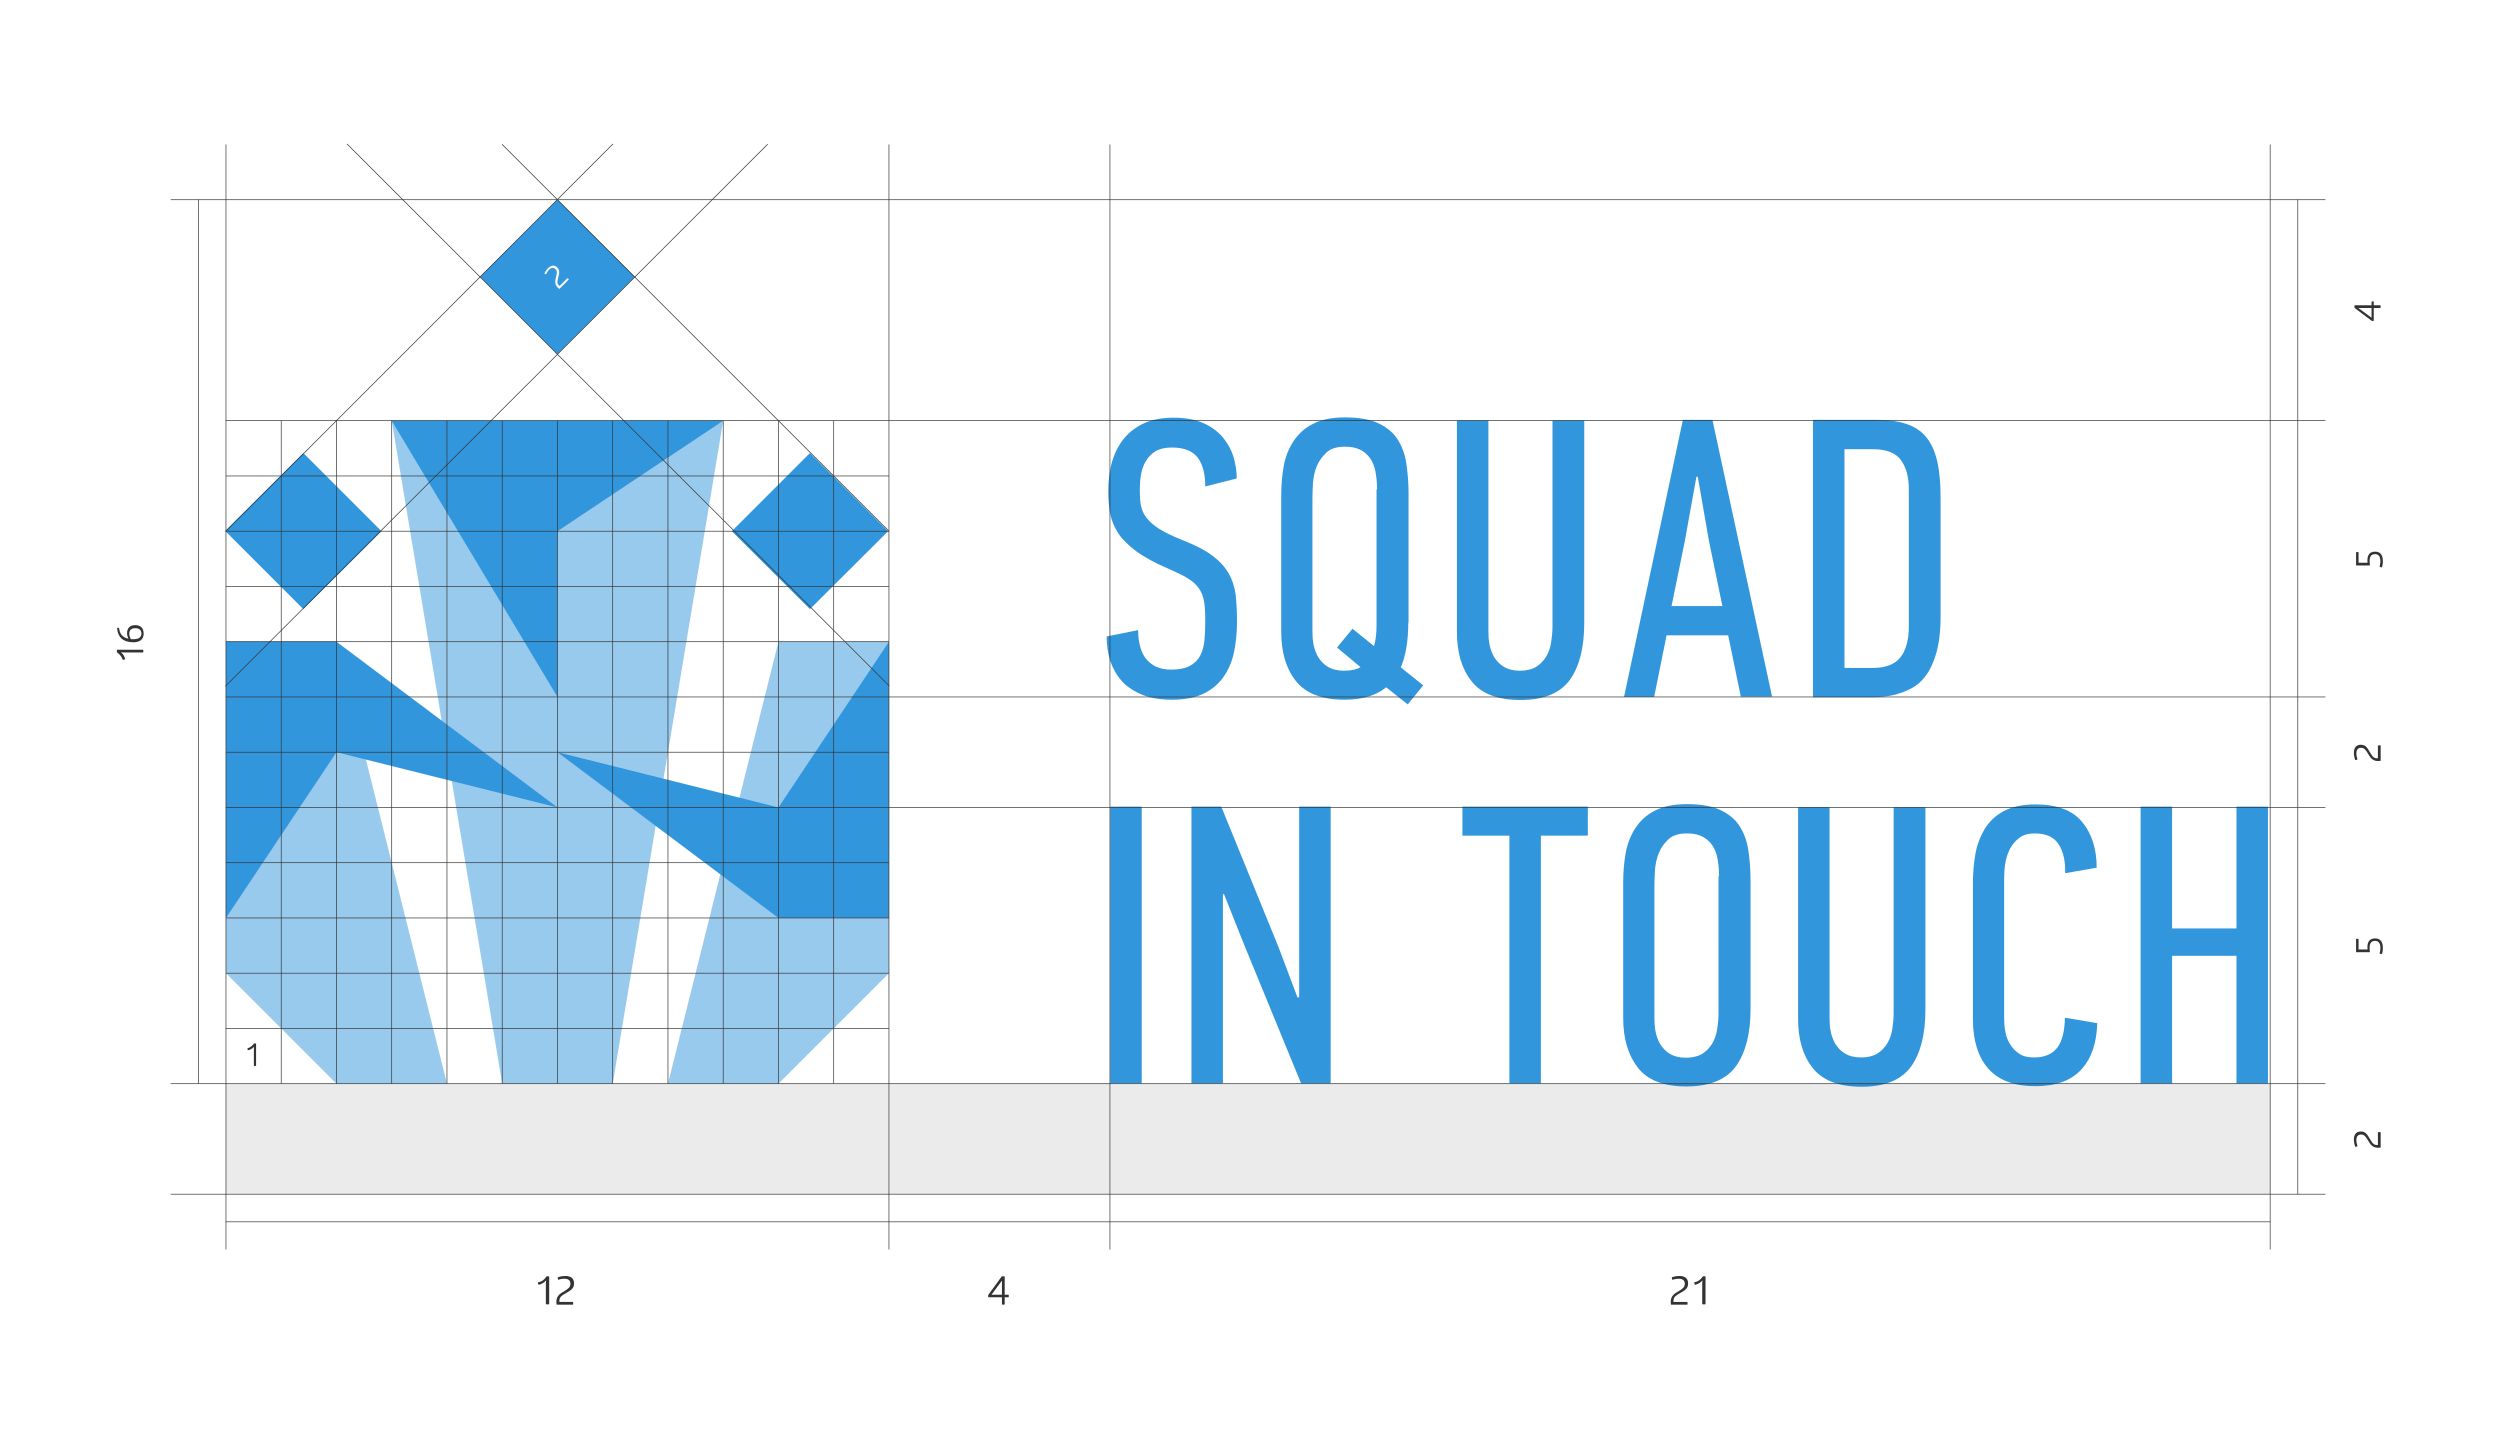 <?xml version="1.0" encoding="utf-8"?>
<!-- Generator: Adobe Illustrator 19.0.0, SVG Export Plug-In . SVG Version: 6.00 Build 0)  -->
<svg version="1.1" id="Layer_1" xmlns="http://www.w3.org/2000/svg" xmlns:xlink="http://www.w3.org/1999/xlink" x="0px" y="0px"
	 width="905px" height="524.3px" viewBox="0 0 905 524.3" style="enable-background:new 0 0 905 524.3;" xml:space="preserve">
<style type="text/css">
	.st0{fill:#FFFFFF;}
	.st1{opacity:0.5;fill:#3296DC;}
	.st2{fill:#3296DC;}
	.st3{fill:none;stroke:#333333;stroke-width:0.25;stroke-miterlimit:10;}
	.st4{fill:#333333;}
	.st5{opacity:0.1;fill:#333333;}
</style>
<rect id="XMLID_171_" class="st0" width="905" height="524.3"/>
<g id="XMLID_1_">
	<polygon id="XMLID_403_" class="st1" points="81.8,232.3 81.8,352.3 121.8,392.3 161.8,392.3 121.8,232.3 	"/>
	<polygon id="XMLID_400_" class="st1" points="321.8,232.3 321.8,352.3 281.8,392.3 241.8,392.3 281.8,232.3 	"/>
	<polygon id="XMLID_399_" class="st2" points="81.5,192.2 109.8,164 138.1,192.3 109.8,220.5 	"/>
	<polygon id="XMLID_398_" class="st2" points="173.8,100.2 201.8,72.3 229.8,100.2 201.8,128.2 	"/>
	<polygon id="XMLID_397_" class="st2" points="264.9,192.3 293.2,164 321.5,192.3 293.2,220.5 	"/>
	<polygon id="XMLID_394_" class="st1" points="221.8,392.3 261.8,152.3 141.8,152.3 181.8,392.3 	"/>
	<polygon id="XMLID_393_" class="st2" points="81.8,232.3 81.8,332.3 121.8,272.3 201.8,292.3 121.8,232.3 	"/>
	<polygon id="XMLID_392_" class="st2" points="321.8,332.3 321.8,232.3 281.8,292.3 201.8,272.3 281.8,332.3 	"/>
	<polygon id="XMLID_391_" class="st2" points="141.8,152.3 201.8,152.3 261.8,152.3 201.8,192.3 201.8,252.3 	"/>
	<g id="XMLID_135_">
		<g id="XMLID_247_">
			<path id="XMLID_259_" class="st2" d="M447.8,224.9c0,4.3-0.4,8.2-1.2,11.7c-0.8,3.5-2.2,6.4-4,8.9c-1.9,2.5-4.3,4.4-7.3,5.8
				c-3,1.3-6.7,2-11.1,2c-4,0-7.6-0.6-10.5-1.7c-3-1.2-5.4-2.8-7.4-4.8c-1.9-2.1-3.3-4.5-4.3-7.3c-0.9-2.8-1.4-5.8-1.4-9.1l11.4-2.3
				c0,1.9,0.2,3.7,0.6,5.4c0.4,1.7,1,3.2,1.9,4.5c0.9,1.3,2.2,2.4,3.7,3.2c1.6,0.8,3.5,1.2,5.8,1.2c2.9,0,5.2-0.5,6.8-1.4
				c1.7-0.9,2.9-2.2,3.7-3.7c0.8-1.6,1.3-3.4,1.5-5.5c0.2-2.1,0.3-4.3,0.3-6.6c0-3-0.1-5.4-0.4-7.3c-0.3-1.9-0.9-3.5-1.9-4.9
				c-1-1.4-2.3-2.6-4.1-3.7c-1.8-1.1-4.2-2.2-7.1-3.5c-4.7-2-8.5-4.1-11.3-6.1c-2.8-2.1-5-4.2-6.6-6.5c-1.5-2.3-2.5-4.7-3-7.2
				c-0.5-2.5-0.7-5.4-0.7-8.4c0-3.8,0.5-7.4,1.4-10.6c1-3.2,2.4-6,4.4-8.4c2-2.4,4.5-4.2,7.4-5.5c3-1.3,6.5-1.9,10.4-1.9
				c4.3,0,8,0.7,10.9,2c2.9,1.3,5.3,3.1,7.1,5.3c1.8,2.2,3,4.5,3.8,7.1c0.7,2.6,1.1,5.1,1.1,7.6l-11.4,2.9c0-4.5-0.9-8-2.7-10.4
				c-1.8-2.4-4.9-3.7-9.4-3.7c-2.5,0-4.5,0.5-6,1.4c-1.5,1-2.7,2.2-3.5,3.7c-0.9,1.5-1.4,3.1-1.7,5c-0.3,1.8-0.4,3.6-0.4,5.3
				c0,2.1,0.1,4,0.4,5.5s0.9,3.1,2,4.5c1.1,1.4,2.6,2.8,4.7,4.1c2.1,1.3,5,2.7,8.8,4.2c4.3,1.7,7.8,3.5,10.3,5.4
				c2.6,1.9,4.5,4,5.9,6.3c1.3,2.3,2.2,4.9,2.6,7.8C447.6,218,447.8,221.2,447.8,224.9z"/>
			<path id="XMLID_256_" class="st2" d="M509.8,225.3c0,6.6-0.9,12-2.7,16.3l8.1,6.5l-5.6,6.9l-7.8-6.2c-3.7,3-8.7,4.5-15,4.5
				c-8.3,0-14.2-2.3-17.7-6.8c-3.6-4.5-5.3-10.5-5.3-17.9v-49.4c0-3.6,0.3-7,0.9-10.4c0.6-3.4,1.8-6.4,3.5-9c1.7-2.6,4-4.8,7-6.3
				c3-1.6,6.9-2.4,11.7-2.4c5,0,9,0.7,12,2.1c3,1.4,5.4,3.3,7,5.8c1.6,2.5,2.7,5.4,3.2,8.8c0.5,3.4,0.8,7.1,0.8,11.1V225.3z
				 M498.5,177.2c0-1.7-0.1-3.5-0.4-5.3c-0.2-1.8-0.7-3.5-1.5-5c-0.8-1.5-1.9-2.7-3.5-3.7c-1.6-1-3.7-1.5-6.3-1.5
				c-2.9,0-5.1,0.7-6.6,2.1c-1.5,1.4-2.7,3-3.5,4.9c-0.8,1.9-1.2,3.9-1.4,6.1c-0.1,2.2-0.2,3.9-0.2,5.4v48.5c0,1.4,0.1,3,0.4,4.6
				c0.3,1.6,0.9,3.2,1.7,4.6c0.9,1.4,2,2.6,3.5,3.5c1.5,0.9,3.4,1.4,5.8,1.4c2.5,0,4.5-0.4,6-1.3l-8.5-7.1l5.6-6.8l7.8,6.3
				c0.6-2.1,0.9-4.5,0.9-7.2V177.2z"/>
			<path id="XMLID_254_" class="st2" d="M573.5,152.2v73.2c0,8.9-1.7,15.8-5.2,20.7c-3.5,4.8-9.4,7.3-17.9,7.3
				c-8.3,0-14.2-2.3-17.7-6.8c-3.6-4.5-5.3-10.5-5.3-17.9v-76.5h11.4v76.5c0,1.4,0.1,3,0.4,4.6s0.9,3.2,1.7,4.6
				c0.9,1.4,2,2.6,3.5,3.5c1.5,0.9,3.4,1.4,5.8,1.4c2.4,0,4.4-0.5,5.9-1.4c1.5-1,2.7-2.2,3.6-3.7c0.9-1.5,1.5-3.2,1.8-5.1
				c0.3-1.9,0.5-3.9,0.5-5.9v-74.5H573.5z"/>
			<path id="XMLID_251_" class="st2" d="M630.2,252.3l-4.6-22.3h-22.3l-4.5,22.3h-10.9L609.2,152h10.7l21.6,100.2H630.2z
				 M614.1,172.6l-4.2,23.3l-4.8,23.5h18.4l-4.9-23.8l-4-23H614.1z"/>
			<path id="XMLID_248_" class="st2" d="M679.6,152c5.9,0,10.6,1,14.1,3.1c3.4,2.1,5.8,5.5,7.2,10.4c1.1,4,1.6,9,1.6,15
				c0,6,0,13.1,0,21.5c0,8.3,0,15.2,0,21c0,5.7-0.6,10.5-1.9,14.5c-1.8,5.7-4.7,9.6-8.7,11.7c-4,2.1-8.5,3.2-13.6,3.2h-22V152H679.6
				z M691,177.1c0-4.5-1-8-2.9-10.6c-1.9-2.6-5.3-3.9-10.2-3.9h-10.2v79.2h10.2c4.7,0,8.1-1.3,10.1-3.9c2-2.6,3-6.3,3-11.1V177.1z"
				/>
		</g>
	</g>
	<g id="XMLID_119_">
		<path id="XMLID_120_" class="st2" d="M401.9,392.3V292h11.4v100.2H401.9z"/>
		<path id="XMLID_122_" class="st2" d="M442.7,323.7v68.5h-11.4V292h10.8l20.7,50.8l6.9,18.3l0.6-0.1v-69h11.4v100.2h-10.7
			l-20.7-50.4l-7.2-18.1H442.7z"/>
		<path id="XMLID_124_" class="st2" d="M557.8,302.5v89.7h-11.4v-89.7h-17V292h45.4v10.5H557.8z"/>
		<path id="XMLID_126_" class="st2" d="M633.7,365.3c0,8.9-1.8,15.8-5.3,20.7c-3.5,4.8-9.5,7.3-17.9,7.3c-8.3,0-14.1-2.3-17.6-6.8
			c-3.5-4.5-5.3-10.5-5.3-17.9v-49.4c0-3.6,0.3-7,0.9-10.4c0.6-3.4,1.8-6.4,3.5-9c1.7-2.6,4-4.8,7-6.3c3-1.6,6.9-2.4,11.7-2.4
			c5,0,9,0.7,12,2.1c3,1.4,5.4,3.3,7,5.8c1.6,2.5,2.7,5.4,3.2,8.8c0.5,3.4,0.8,7.1,0.8,11.1V365.3z M622.3,317.2
			c0-1.7-0.1-3.5-0.4-5.3c-0.2-1.8-0.7-3.5-1.5-5c-0.8-1.5-1.9-2.7-3.5-3.7c-1.6-1-3.7-1.5-6.3-1.5c-2.9,0-5.1,0.7-6.6,2.1
			c-1.5,1.4-2.7,3-3.5,5c-0.8,1.9-1.2,3.9-1.4,6.1c-0.1,2.2-0.2,3.9-0.2,5.4v48.5c0,1.4,0.1,3,0.4,4.6c0.3,1.6,0.9,3.2,1.7,4.6
			c0.9,1.4,2,2.6,3.5,3.5c1.5,0.9,3.4,1.4,5.8,1.4c2.4,0,4.4-0.5,5.9-1.4c1.5-1,2.7-2.2,3.6-3.7s1.5-3.2,1.8-5.1
			c0.3-1.9,0.5-3.9,0.5-5.9V317.2z"/>
		<path id="XMLID_129_" class="st2" d="M697,292.2v73.2c0,8.9-1.7,15.8-5.2,20.7c-3.5,4.8-9.4,7.3-17.9,7.3
			c-8.3,0-14.2-2.3-17.7-6.8c-3.6-4.5-5.3-10.5-5.3-17.9v-76.5h11.4v76.5c0,1.4,0.1,3,0.4,4.6s0.9,3.2,1.7,4.6
			c0.9,1.4,2,2.6,3.5,3.5c1.5,0.9,3.4,1.4,5.8,1.4c2.4,0,4.4-0.5,5.9-1.4c1.5-1,2.7-2.2,3.6-3.7c0.9-1.5,1.5-3.2,1.8-5.1
			c0.3-1.9,0.5-3.9,0.5-5.9v-74.5H697z"/>
		<path id="XMLID_131_" class="st2" d="M736.8,291.2c7.8,0,13.4,2.1,16.9,6.3c3.5,4.2,5.3,9.7,5.3,16.6l-11.4,2
			c0.1-4.4-0.7-7.9-2.4-10.5c-1.7-2.6-4.5-3.9-8.6-3.9c-2.3,0-4.2,0.5-5.6,1.6c-1.4,1.1-2.6,2.4-3.4,4c-0.8,1.6-1.4,3.3-1.7,5.3
			c-0.3,1.9-0.4,3.7-0.4,5.5v50.5c0,1.4,0.1,3,0.4,4.7c0.3,1.7,0.8,3.2,1.7,4.6c0.8,1.4,1.9,2.6,3.3,3.5c1.4,1,3.2,1.4,5.5,1.4
			c3.7,0,6.5-1.2,8.3-3.5c1.8-2.3,2.7-6,2.8-10.9l11.7,2c-0.2,7.2-2.1,12.8-5.8,16.8c-3.7,4-9.2,6-16.6,6c-7.6,0-13.2-2.1-17-6.3
			c-3.7-4.2-5.6-10.2-5.6-17.9v-49.5c0-3.6,0.3-7,0.9-10.4c0.6-3.4,1.8-6.4,3.4-9.1c1.6-2.6,3.9-4.8,6.9-6.4
			C728.4,292,732.2,291.2,736.8,291.2z"/>
		<path id="XMLID_133_" class="st2" d="M809.6,392.3V346h-23.3v46.2h-11.4V292h11.4v44.1h23.3V292H821v100.2H809.6z"/>
	</g>
	<line id="XMLID_388_" class="st3" x1="61.8" y1="392.3" x2="841.8" y2="392.3"/>
	<line id="XMLID_366_" class="st3" x1="61.8" y1="72.3" x2="841.8" y2="72.3"/>
	<line id="XMLID_365_" class="st3" x1="61.8" y1="432.3" x2="841.8" y2="432.3"/>
	<line id="XMLID_364_" class="st3" x1="81.8" y1="252.3" x2="841.8" y2="252.3"/>
	<line id="XMLID_363_" class="st3" x1="81.8" y1="192.3" x2="321.8" y2="192.3"/>
	<line id="XMLID_362_" class="st3" x1="81.8" y1="232.3" x2="321.8" y2="232.3"/>
	<line id="XMLID_361_" class="st3" x1="81.8" y1="212.3" x2="321.8" y2="212.3"/>
	<line id="XMLID_360_" class="st3" x1="81.8" y1="172.3" x2="321.8" y2="172.3"/>
	<line id="XMLID_359_" class="st3" x1="81.8" y1="272.3" x2="321.8" y2="272.3"/>
	<line id="XMLID_358_" class="st3" x1="81.8" y1="292.3" x2="841.8" y2="292.3"/>
	<line id="XMLID_357_" class="st3" x1="201.8" y1="152.3" x2="201.8" y2="392.3"/>
	<line id="XMLID_356_" class="st3" x1="141.8" y1="152.3" x2="141.8" y2="392.3"/>
	<line id="XMLID_355_" class="st3" x1="261.8" y1="152.3" x2="261.8" y2="392.3"/>
	<line id="XMLID_354_" class="st3" x1="221.8" y1="152.3" x2="221.8" y2="392.3"/>
	<line id="XMLID_353_" class="st3" x1="241.8" y1="152.3" x2="241.8" y2="392.3"/>
	<line id="XMLID_352_" class="st3" x1="181.8" y1="152.3" x2="181.8" y2="392.3"/>
	<line id="XMLID_351_" class="st3" x1="161.8" y1="152.3" x2="161.8" y2="392.3"/>
	<line id="XMLID_350_" class="st3" x1="121.8" y1="152.3" x2="121.8" y2="392.3"/>
	<line id="XMLID_349_" class="st3" x1="101.8" y1="152.3" x2="101.8" y2="392.3"/>
	<line id="XMLID_348_" class="st3" x1="281.8" y1="152.3" x2="281.8" y2="392.3"/>
	<line id="XMLID_347_" class="st3" x1="301.8" y1="152.3" x2="301.8" y2="392.3"/>
	<line id="XMLID_346_" class="st3" x1="841.8" y1="152.2" x2="81.8" y2="152.2"/>
	<line id="XMLID_345_" class="st3" x1="81.8" y1="312.3" x2="321.8" y2="312.3"/>
	<line id="XMLID_344_" class="st3" x1="81.8" y1="332.3" x2="321.8" y2="332.3"/>
	<line id="XMLID_343_" class="st3" x1="81.8" y1="352.3" x2="321.8" y2="352.3"/>
	<line id="XMLID_342_" class="st3" x1="81.8" y1="372.3" x2="321.8" y2="372.3"/>
	<line id="XMLID_339_" class="st3" x1="81.8" y1="52.3" x2="81.8" y2="452.3"/>
	<line id="XMLID_338_" class="st3" x1="321.8" y1="52.3" x2="321.8" y2="452.3"/>
	<line id="XMLID_337_" class="st3" x1="401.8" y1="52.3" x2="401.8" y2="452.3"/>
	<line id="XMLID_336_" class="st3" x1="821.8" y1="52.3" x2="821.8" y2="452.3"/>
	<line id="XMLID_9_" class="st3" x1="831.8" y1="72.3" x2="831.8" y2="432.3"/>
	<line id="XMLID_11_" class="st3" x1="71.8" y1="72.3" x2="71.8" y2="392.3"/>
	<line id="XMLID_12_" class="st3" x1="81.8" y1="442.3" x2="821.8" y2="442.3"/>
	<line id="XMLID_330_" class="st3" x1="181.7" y1="52.2" x2="321.8" y2="192.3"/>
	<line id="XMLID_329_" class="st3" x1="81.8" y1="192.3" x2="221.9" y2="52.1"/>
	<line id="XMLID_328_" class="st3" x1="125.6" y1="52.1" x2="321.9" y2="248.3"/>
	<line id="XMLID_327_" class="st3" x1="81.6" y1="248.4" x2="277.9" y2="52.2"/>
	<path id="XMLID_326_" class="st3" d="M201.8,368.2"/>
	<g id="XMLID_116_">
		<path id="XMLID_117_" class="st0" d="M197.1,99c0,0,0.3-0.9,1.3-1.9c1-1,2.2-1.4,3.3-0.3c1,1,0.8,2,0.4,3.6
			c-0.2,0.9-0.7,2,0.2,2.9c0.1,0.1,0.2,0.2,0.3,0.2l2.8-2.8c0.1,0,0.2,0.1,0.3,0.2c0.1,0.1,0.2,0.2,0.2,0.3l-3.4,3.4
			c0,0-0.3-0.2-0.6-0.5c-1.3-1.3-0.9-2.6-0.6-3.9c0.3-1.3,0.5-2.1-0.3-2.8c-0.5-0.5-1.3-0.7-2.2,0.2c-0.7,0.7-1,1.5-1,1.5
			C197.5,99.3,197.2,99.3,197.1,99z"/>
	</g>
	<g id="XMLID_113_">
		<path id="XMLID_114_" class="st4" d="M857.1,203.9c0-0.1-0.1-0.4-0.1-1c0-2.2,1-3.2,2.8-3.2c1.8,0,2.8,1.1,2.8,3.5
			c0,1.6-0.4,2.2-0.4,2.2c-0.3,0-0.6-0.1-0.8-0.3c0,0,0.3-0.8,0.3-1.9c0-1.7-0.6-2.6-1.9-2.6c-1.2,0-2,0.6-2,2.5
			c0,0.7,0.1,1.4,0.1,1.6h-5v-4.8c0.3-0.1,0.6-0.1,0.9,0v3.8H857.1z"/>
	</g>
	<g id="XMLID_110_">
		<path id="XMLID_111_" class="st4" d="M857.1,343.9c0-0.1-0.1-0.4-0.1-1c0-2.2,1-3.2,2.8-3.2c1.8,0,2.8,1.1,2.8,3.5
			c0,1.6-0.4,2.2-0.4,2.2c-0.3,0-0.6-0.1-0.8-0.3c0,0,0.3-0.8,0.3-1.9c0-1.7-0.6-2.6-1.9-2.6c-1.2,0-2,0.6-2,2.5
			c0,0.7,0.1,1.4,0.1,1.6h-5v-4.8c0.3-0.1,0.6-0.1,0.9,0v3.8H857.1z"/>
	</g>
	<g id="XMLID_107_">
		<path id="XMLID_108_" class="st4" d="M852.6,275.1c0,0-0.5-1.1-0.5-2.6c0-1.6,0.7-2.9,2.5-2.9c1.7,0,2.3,1,3.3,2.7
			c0.6,0.9,1.1,2.2,2.5,2.2c0.2,0,0.4,0,0.4,0v-4.6c0.1,0,0.2-0.1,0.5-0.1c0.2,0,0.4,0,0.5,0.1v5.5c0,0-0.4,0.1-0.9,0.1
			c-2.2,0-2.9-1.4-3.7-2.7c-0.8-1.3-1.3-2.1-2.5-2.1c-0.9,0-1.7,0.5-1.7,2c0,1.1,0.4,2.1,0.4,2.1C853.2,275.1,853,275.2,852.6,275.1
			z"/>
	</g>
	<g id="XMLID_103_">
		<path id="XMLID_104_" class="st4" d="M852.4,111.5c0,0-0.1-0.2-0.1-0.5c0-0.3,0.1-0.5,0.1-0.5h6.1v-1.3c0,0,0.1-0.1,0.4-0.1
			s0.4,0.1,0.4,0.1v1.3h2.4c0,0,0.1,0.2,0.1,0.5c0,0.3-0.1,0.5-0.1,0.5h-2.4v4.6c0,0-0.1,0.1-0.4,0.1s-0.4-0.1-0.4-0.1L852.4,111.5z
			 M858.5,115v-3.5h-4.8L858.5,115z"/>
	</g>
	<g id="XMLID_100_">
		<path id="XMLID_101_" class="st4" d="M852.6,415.1c0,0-0.5-1.1-0.5-2.6c0-1.6,0.7-2.9,2.5-2.9c1.7,0,2.3,1,3.3,2.7
			c0.6,0.9,1.1,2.2,2.5,2.2c0.2,0,0.4,0,0.4,0v-4.6c0.1,0,0.2-0.1,0.5-0.1c0.2,0,0.4,0,0.5,0.1v5.5c0,0-0.4,0.1-0.9,0.1
			c-2.2,0-2.9-1.4-3.7-2.7c-0.8-1.3-1.3-2.1-2.5-2.1c-0.9,0-1.7,0.5-1.7,2c0,1.1,0.4,2.1,0.4,2.1C853.2,415.1,853,415.2,852.6,415.1
			z"/>
	</g>
	<g id="XMLID_94_">
		<path id="XMLID_95_" class="st4" d="M42.4,236.2c0,0-0.1-0.2-0.1-0.5c0-0.3,0.1-0.5,0.1-0.5h9.4c0,0,0.1,0.2,0.1,0.5
			c0,0.3-0.1,0.5-0.1,0.5h-6.1c-0.8,0-1.4,0-1.9-0.1c0.8,0.7,1.3,1.6,1.5,2.5c-0.2,0.2-0.5,0.3-0.9,0.2
			C44.1,237.8,43.4,236.9,42.4,236.2z"/>
		<path id="XMLID_97_" class="st4" d="M43.1,227.3c0.2,2.1,1.2,3.5,3.4,3.9c-0.2-0.4-0.5-1.1-0.5-2c0-1.6,0.8-2.9,3-2.9
			c2,0,3,1.2,3,3.1c0,1.8-1.1,3.1-3.7,3.1c-3.9,0-5.7-2-5.9-5.1C42.5,227.2,42.8,227.2,43.1,227.3z M46.8,229.4c0,0.9,0.4,1.7,0.6,2
			c0.3,0,0.6,0,0.9,0c2,0,2.9-0.8,2.9-2s-0.7-2-2.2-2C47.4,227.4,46.8,228.2,46.8,229.4z"/>
	</g>
	<g id="XMLID_88_">
		<path id="XMLID_90_" class="st4" d="M605.2,462.4c0,0,1.1-0.5,2.8-0.5c1.7,0,3.1,0.7,3.1,2.7c0,1.8-1.1,2.5-2.9,3.5
			c-1,0.6-2.4,1.2-2.4,2.7c0,0.2,0,0.4,0,0.5h5c0,0.1,0.1,0.3,0.1,0.5c0,0.2,0,0.4-0.1,0.5h-5.9c0,0-0.1-0.5-0.1-1
			c0-2.3,1.5-3.1,2.9-3.9c1.4-0.9,2.2-1.4,2.2-2.7c0-0.9-0.5-1.8-2.2-1.8c-1.2,0-2.3,0.4-2.3,0.4
			C605.3,463.1,605.2,462.8,605.2,462.4z"/>
		<path id="XMLID_92_" class="st4" d="M616.4,462.1c0,0,0.2-0.1,0.5-0.1c0.4,0,0.5,0.1,0.5,0.1v10c0,0-0.2,0.1-0.6,0.1
			c-0.4,0-0.6-0.1-0.6-0.1v-6.6c0-0.8,0-1.5,0.1-2c-0.7,0.8-1.7,1.4-2.7,1.6c-0.2-0.2-0.3-0.6-0.3-0.9
			C614.6,464,615.6,463.3,616.4,462.1z"/>
	</g>
	<g id="XMLID_80_">
		<path id="XMLID_84_" class="st4" d="M362.6,462.1c0,0,0.2-0.1,0.6-0.1c0.4,0,0.5,0.1,0.5,0.1v6.6h1.4c0,0,0.1,0.2,0.1,0.5
			s-0.1,0.4-0.1,0.4h-1.4v2.6c0,0-0.2,0.1-0.5,0.1c-0.3,0-0.5-0.1-0.5-0.1v-2.6h-4.9c0,0-0.1-0.1-0.1-0.4s0.1-0.5,0.1-0.5
			L362.6,462.1z M358.9,468.7h3.8v-5.1L358.9,468.7z"/>
	</g>
	<g id="XMLID_42_">
		<path id="XMLID_43_" class="st4" d="M197.8,462.1c0,0,0.2-0.1,0.5-0.1s0.5,0.1,0.5,0.1v10c0,0-0.2,0.1-0.6,0.1
			c-0.4,0-0.6-0.1-0.6-0.1v-6.6c0-0.8,0-1.5,0.1-2c-0.7,0.8-1.7,1.4-2.7,1.6c-0.2-0.2-0.3-0.6-0.3-0.9
			C196.1,464,197,463.3,197.8,462.1z"/>
		<path id="XMLID_57_" class="st4" d="M201.9,462.4c0,0,1.1-0.5,2.8-0.5c1.7,0,3.1,0.7,3.1,2.7c0,1.8-1.1,2.5-2.9,3.5
			c-1,0.6-2.4,1.2-2.4,2.7c0,0.2,0,0.4,0,0.5h4.9c0,0.1,0.1,0.3,0.1,0.5c0,0.2,0,0.4-0.1,0.5h-5.9c0,0-0.1-0.5-0.1-1
			c0-2.3,1.5-3.1,2.9-3.9c1.4-0.9,2.2-1.4,2.2-2.7c0-0.9-0.5-1.8-2.2-1.8c-1.2,0-2.3,0.4-2.3,0.4C202,463.1,201.9,462.8,201.9,462.4
			z"/>
	</g>
	<rect id="XMLID_316_" x="81.8" y="392.3" class="st5" width="740" height="40"/>
	<g id="XMLID_39_">
		<path id="XMLID_40_" class="st4" d="M91.9,377.8c0,0,0.1-0.1,0.4-0.1c0.3,0,0.4,0.1,0.4,0.1v8c0,0-0.1,0.1-0.4,0.1
			c-0.3,0-0.4-0.1-0.4-0.1v-5.3c0-0.7,0-1.2,0.1-1.6c-0.6,0.7-1.4,1.1-2.2,1.3c-0.2-0.2-0.3-0.5-0.2-0.7
			C90.5,379.2,91.3,378.7,91.9,377.8z"/>
	</g>
</g>
</svg>
